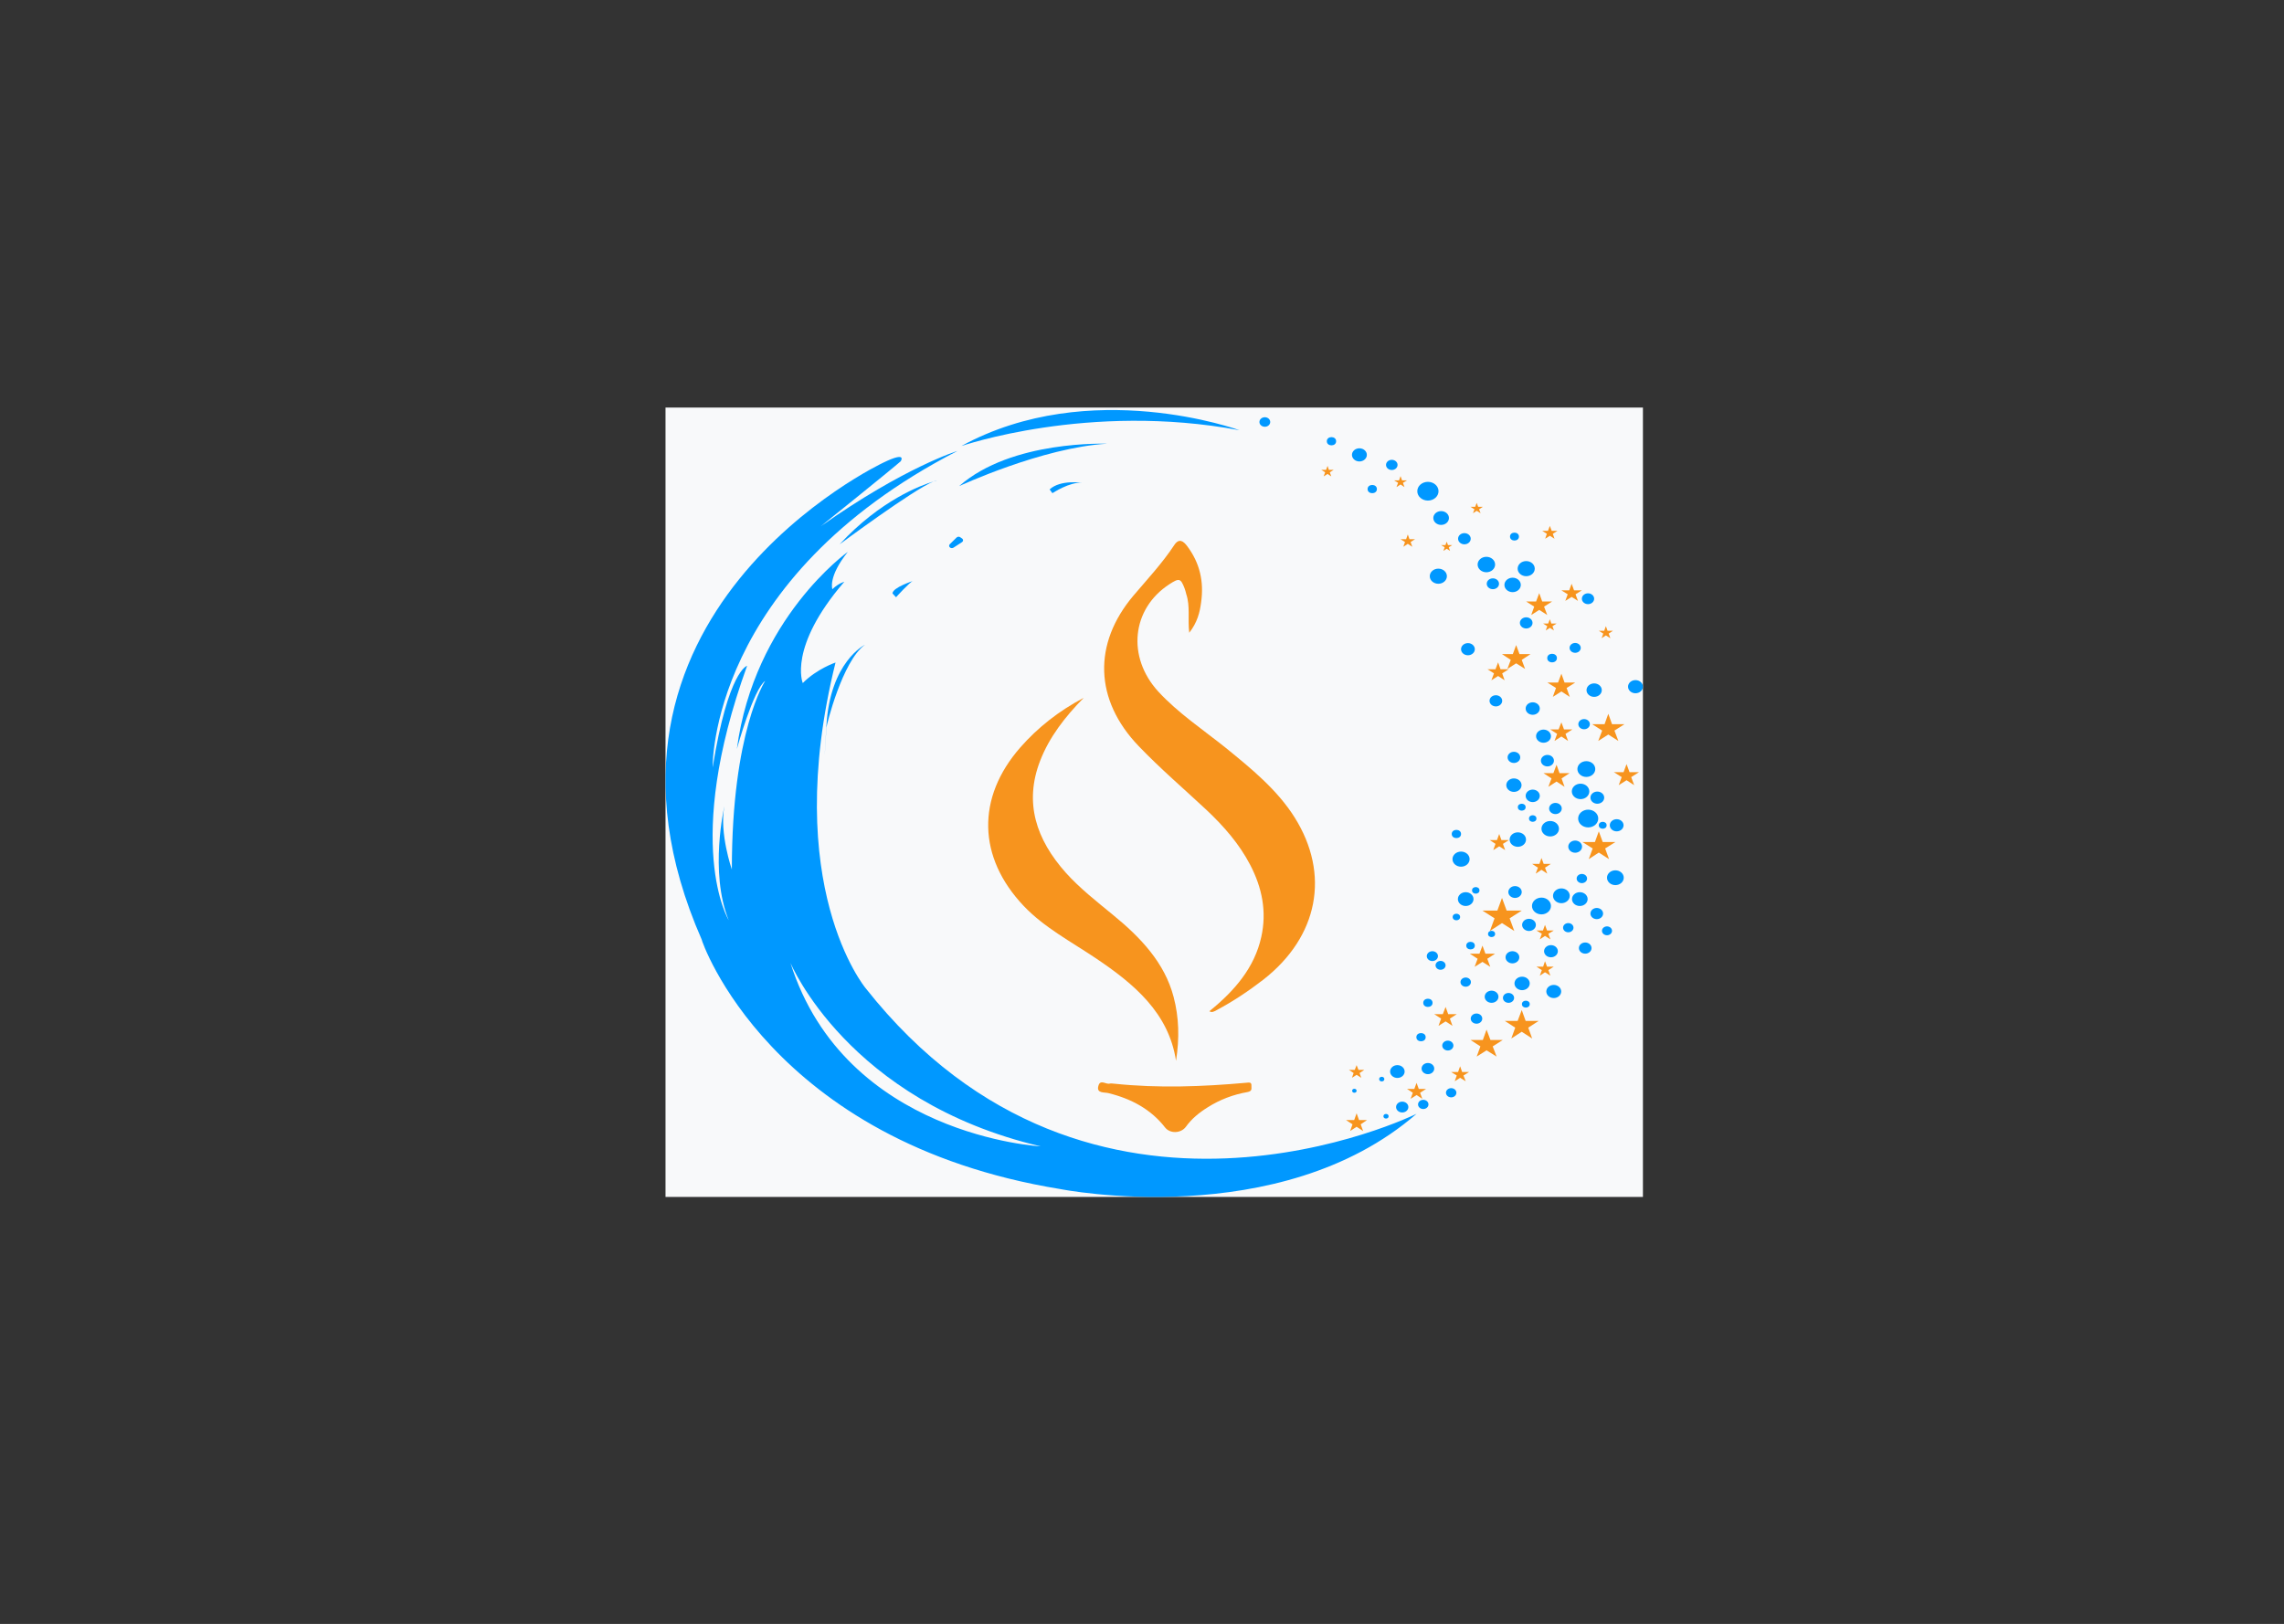 <?xml version="1.0" encoding="UTF-8" standalone="no"?><!DOCTYPE svg PUBLIC "-//W3C//DTD SVG 1.1//EN" "http://www.w3.org/Graphics/SVG/1.1/DTD/svg11.dtd"><svg width="100%" height="100%" viewBox="0 0 6000 4267" version="1.1" xmlns="http://www.w3.org/2000/svg" xmlns:xlink="http://www.w3.org/1999/xlink" xml:space="preserve" xmlns:serif="http://www.serif.com/" style="fill-rule:evenodd;clip-rule:evenodd;stroke-linejoin:round;stroke-miterlimit:2;"><rect x="0" y="0" width="6000" height="4267" fill="#333333" stroke="none"/><rect id="XMLID_14_" x="1748.29" y="1070.89" width="2567.64" height="2074.15" style="fill:#f8f9fa;"/><g id="XMLID_1634_"><path id="XMLID_1949_" d="M2785.7,3124.43c0,0 575.609,114.905 935.547,-197.844c-0,0 -853.876,422.471 -1447.58,-330.46c0,-0 -223.983,-268.688 -78.736,-855.309c-0,-0 -48.905,16.415 -86.072,53.997c-0,-0 -39.613,-93.739 109.057,-266.097c0,0 -14.671,3.456 -31.299,19.439c0,0 -12.226,-31.966 40.591,-98.058c-0,0 -245.991,174.95 -291.472,517.937c0,0 43.525,-157.238 74.335,-178.837c0,-0 -87.539,132.184 -87.539,495.474c-0,0 -33.255,-95.466 -19.562,-166.31c-0,0 -40.102,172.358 11.248,299.358c-0,0 -121.773,-198.708 48.416,-668.264c-0,0 -49.394,12.096 -90.474,266.96c-0,0 -11.248,-494.178 643.097,-831.55c-0,0 -138.89,42.333 -358.961,197.844c0,0 182.904,-146.871 209.801,-170.63c0,0 18.584,-27.646 -45.481,3.456c-0,0 -851.431,399.576 -477.31,1253.16c-1.467,0.432 178.013,531.329 942.393,655.737Zm-51.839,-112.313c0,-0 -513.01,-26.782 -657.278,-481.651c0.489,-0 150.626,362.858 657.278,481.651Z" style="fill:#0098ff;fill-rule:nonzero;"/><path id="XMLID_1946_" d="M2170.96,1911.88c-0,-4.752 41.569,-174.95 101.232,-217.715c0,-0 -91.452,44.061 -101.232,212.531c-9.781,168.902 -0,5.184 -0,5.184Z" style="fill:#0098ff;fill-rule:nonzero;"/><path id="XMLID_1943_" d="M2353.87,1569.32c0,0 36.19,-40.174 44.503,-42.765c0,-0 -53.795,17.279 -53.795,32.83l9.292,9.935Z" style="fill:#0098ff;fill-rule:nonzero;"/><path id="XMLID_1940_" d="M2452.16,1265.21c5.869,-1.728 9.292,-2.592 9.292,-2.592c-1.956,0 -5.379,0.864 -9.292,2.592Z" style="fill:#0098ff;fill-rule:nonzero;"/><path id="XMLID_1937_" d="M2205.69,1430.23c-0,0 193.662,-143.847 246.479,-165.014c-31.788,9.504 -139.378,48.813 -246.479,165.014Z" style="fill:#0098ff;fill-rule:nonzero;"/><path id="XMLID_1934_" d="M3256.16,1130.44c0,0 -392.704,-143.415 -730.636,41.47c0,0.432 333.53,-115.769 730.636,-41.47Z" style="fill:#0098ff;fill-rule:nonzero;"/><path id="XMLID_1931_" d="M2519.65,1277.31c-0,0 218.604,-101.513 388.792,-111.449c0.489,0.432 -250.392,-10.799 -388.792,111.449Z" style="fill:#0098ff;fill-rule:nonzero;"/><path id="XMLID_1928_" d="M2842.43,1268.67c-0,0 -56.241,-9.071 -85.094,17.279l7.335,9.935c0,0 45.482,-30.238 77.759,-27.214Z" style="fill:#0098ff;fill-rule:nonzero;"/><path id="XMLID_1925_" d="M2495.2,1429.8c-2.935,3.024 -2.446,7.344 1.467,9.504c2.445,1.296 5.868,1.296 8.314,-0.432l22.007,-14.255c3.912,-2.592 3.912,-7.344 -0,-9.936l-4.402,-3.024c-2.934,-2.159 -7.335,-1.727 -9.781,0.864l-17.605,17.279Z" style="fill:#0098ff;fill-rule:nonzero;"/><path id="XMLID_1924_" d="M3679.18,1416.84l11.737,7.344l-4.401,12.527l11.737,-7.776l11.737,7.776l-4.402,-12.527l11.738,-7.344l-14.672,0l-4.401,-12.527l-4.402,12.527l-14.671,0Z" style="fill:#f7941e;fill-rule:nonzero;"/><path id="XMLID_1923_" d="M3800.47,1423.32l-3.424,9.071l-11.248,0l9.292,5.616l-3.423,9.503l8.803,-5.615l8.802,5.615l-3.423,-9.503l8.803,-5.616l-10.759,0l-3.423,-9.071Z" style="fill:#f7941e;fill-rule:nonzero;"/><path id="XMLID_1922_" d="M3869.42,1348.59l9.781,-6.479l10.27,6.479l-3.912,-10.367l9.781,-6.48l-12.227,0l-3.912,-10.367l-3.912,10.367l-12.226,0l10.27,6.48l-3.913,10.367Z" style="fill:#f7941e;fill-rule:nonzero;"/><path id="XMLID_1921_" d="M4059.17,1415.54l12.227,-7.775l12.226,7.775l-4.402,-12.959l12.226,-7.776l-15.16,0l-4.89,-12.959l-4.891,12.959l-15.16,0l12.226,7.776l-4.402,12.959Z" style="fill:#f7941e;fill-rule:nonzero;"/><path id="XMLID_1920_" d="M4030.32,1593.95l-7.825,22.03l21.029,-13.391l21.029,13.391l-8.314,-22.03l21.029,-13.392l-25.919,0l-7.825,-22.03l-8.314,22.03l-25.919,0l21.029,13.392Z" style="fill:#f7941e;fill-rule:nonzero;"/><path id="XMLID_1919_" d="M4071.4,1627.21l-4.402,11.231l-13.204,-0l10.759,6.912l-3.913,11.231l10.76,-6.912l10.759,6.912l-3.913,-11.231l10.759,-6.912l-13.693,-0l-3.912,-11.231Z" style="fill:#f7941e;fill-rule:nonzero;"/><path id="XMLID_1918_" d="M4111.99,1578.83l16.628,-10.367l16.628,10.367l-6.358,-17.278l16.628,-10.368l-20.54,0l-6.358,-17.279l-6.358,17.279l-20.54,0l16.628,10.368l-6.358,17.278Z" style="fill:#f7941e;fill-rule:nonzero;"/><path id="XMLID_1917_" d="M3928.6,1758.53l-21.029,-0l17.116,10.799l-6.846,18.143l17.605,-11.231l17.117,11.231l-6.357,-18.143l17.116,-10.799l-21.518,-0l-6.358,-18.143l-6.846,18.143Z" style="fill:#f7941e;fill-rule:nonzero;"/><path id="XMLID_1916_" d="M3959.9,1757.66l22.985,-14.687l23.474,14.687l-8.803,-23.759l22.986,-15.119l-28.854,0l-8.803,-23.758l-8.803,23.758l-28.365,0l22.986,15.119l-8.803,23.759Z" style="fill:#f7941e;fill-rule:nonzero;"/><path id="XMLID_1915_" d="M4087.54,1807.77l-8.314,23.326l22.496,-14.255l22.008,14.255l-8.314,-23.326l22.496,-14.255l-27.876,-0l-8.314,-23.327l-8.802,23.327l-27.876,-0l22.496,14.255Z" style="fill:#f7941e;fill-rule:nonzero;"/><path id="XMLID_1914_" d="M4207.36,1676.89l11.248,-7.344l11.737,7.344l-4.402,-12.096l11.248,-7.343l-14.182,-0l-4.401,-12.095l-4.402,12.095l-14.182,-0l11.737,7.343l-4.401,12.096Z" style="fill:#f7941e;fill-rule:nonzero;"/><path id="XMLID_1913_" d="M4101.72,1898.06l-7.335,18.575l-22.007,0l18.094,11.664l-6.846,18.575l18.094,-11.664l17.606,11.664l-6.847,-18.575l18.095,-11.664l-22.007,0l-6.847,-18.575Z" style="fill:#f7941e;fill-rule:nonzero;"/><path id="XMLID_1912_" d="M4224.96,1875.59l-9.781,27.214l-32.766,0l26.409,16.847l-10.27,27.215l26.408,-16.847l26.409,16.847l-10.27,-27.215l26.408,-16.847l-32.766,0l-9.781,-27.214Z" style="fill:#f7941e;fill-rule:nonzero;"/><path id="XMLID_1911_" d="M4096.83,2031.54l-7.825,-22.03l-8.314,22.03l-25.919,0l21.029,13.824l-8.314,22.03l21.518,-13.823l21.029,13.823l-7.825,-22.03l21.029,-13.824l-26.408,0Z" style="fill:#f7941e;fill-rule:nonzero;"/><path id="XMLID_1910_" d="M4239.63,2028.94l20.54,12.959l-7.825,21.167l20.54,-12.96l20.051,12.96l-7.825,-21.167l20.54,-12.959l-24.941,-0l-7.825,-21.167l-7.825,21.167l-25.43,-0Z" style="fill:#f7941e;fill-rule:nonzero;"/><path id="XMLID_1909_" d="M4210.29,2212.53l-10.27,-28.079l-10.27,28.079l-32.766,-0l26.897,16.847l-10.27,28.078l26.409,-17.279l26.897,17.279l-10.27,-28.078l26.898,-16.847l-33.255,-0Z" style="fill:#f7941e;fill-rule:nonzero;"/><path id="XMLID_1908_" d="M3965.76,2412.97l31.788,-20.303l-39.612,-0l-12.227,-33.262l-12.226,33.262l-39.123,-0l31.788,20.303l-12.227,33.262l31.788,-20.735l32.278,20.735l-12.227,-33.262Z" style="fill:#f7941e;fill-rule:nonzero;"/><path id="XMLID_1907_" d="M4058.68,2430.25l-5.379,14.687l-17.117,-0l14.182,8.639l-5.379,14.687l13.693,-9.071l14.183,9.071l-5.38,-14.687l14.182,-8.639l-17.605,-0l-5.38,-14.687Z" style="fill:#f7941e;fill-rule:nonzero;"/><path id="XMLID_1906_" d="M3938.38,2191.37l-5.869,15.983l-19.073,-0l15.161,9.935l-5.869,16.415l15.65,-9.935l15.649,9.935l-5.868,-16.415l15.649,-9.935l-19.562,-0l-5.868,-15.983Z" style="fill:#f7941e;fill-rule:nonzero;"/><path id="XMLID_1905_" d="M4055.26,2269.99l-5.869,-15.551l-5.379,15.551l-19.073,0l15.161,9.936l-5.869,15.551l15.16,-9.936l15.161,9.936l-5.869,-15.551l15.161,-9.936l-18.584,0Z" style="fill:#f7941e;fill-rule:nonzero;"/><path id="XMLID_1904_" d="M4058.68,2554.66l14.183,9.072l-5.38,-14.687l14.182,-9.072l-17.605,0l-5.38,-14.255l-4.89,14.255l-17.606,0l14.182,9.072l-5.379,14.687l13.693,-9.072Z" style="fill:#f7941e;fill-rule:nonzero;"/><path id="XMLID_1903_" d="M3894.37,2484.68l-7.825,21.167l-25.431,0l20.54,13.391l-7.824,21.167l20.54,-12.959l20.54,12.959l-7.825,-21.167l20.54,-13.391l-25.431,0l-7.824,-21.167Z" style="fill:#f7941e;fill-rule:nonzero;"/><path id="XMLID_1902_" d="M3797.53,2683.82l18.095,11.663l-6.847,-19.007l18.095,-11.663l-22.496,-0l-6.847,-19.007l-7.335,19.007l-22.497,-0l18.095,11.663l-6.846,19.007l18.583,-11.663Z" style="fill:#f7941e;fill-rule:nonzero;"/><path id="XMLID_1901_" d="M3915.39,2732.63l-10.27,-27.215l-9.781,27.215l-32.277,-0l25.919,16.847l-9.781,26.782l25.92,-16.415l26.408,16.415l-10.27,-26.782l26.409,-16.847l-32.277,-0Z" style="fill:#f7941e;fill-rule:nonzero;"/><path id="XMLID_1900_" d="M4007.82,2682.52l-10.27,-28.511l-10.759,28.511l-33.744,-0l27.387,17.711l-10.27,28.51l27.386,-17.711l27.387,17.711l-10.27,-28.51l27.387,-17.711l-34.234,-0Z" style="fill:#f7941e;fill-rule:nonzero;"/><path id="XMLID_1899_" d="M3841.06,2816.87l-5.379,-15.12l-5.38,15.12l-18.094,-0l14.671,9.071l-5.379,15.119l14.182,-9.071l14.671,9.071l-5.868,-15.119l14.671,-9.071l-18.095,-0Z" style="fill:#f7941e;fill-rule:nonzero;"/><path id="XMLID_1898_" d="M3546.65,2971.94l17.117,-11.231l17.117,11.231l-6.358,-17.711l16.628,-11.231l-21.029,0l-6.358,-17.711l-6.358,17.711l-21.518,0l17.117,11.231l-6.358,17.711Z" style="fill:#f7941e;fill-rule:nonzero;"/><path id="XMLID_1897_" d="M3551.54,2831.99l12.226,-7.776l12.226,7.776l-4.401,-12.528l12.226,-8.207l-15.161,-0l-4.89,-12.527l-4.891,12.527l-15.16,-0l12.226,8.207l-4.401,12.528Z" style="fill:#f7941e;fill-rule:nonzero;"/><path id="XMLID_1896_" d="M3721.24,2877.34l15.16,9.935l-5.868,-15.983l15.649,-9.935l-19.072,-0l-5.869,-15.983l-5.869,15.983l-19.072,-0l15.16,9.935l-5.869,15.983l15.65,-9.935Z" style="fill:#f7941e;fill-rule:nonzero;"/><path id="XMLID_1895_" d="M3672.83,1268.67l-4.401,11.231l10.759,-6.911l10.27,6.911l-3.912,-11.231l10.759,-6.48l-13.205,0l-3.912,-11.231l-3.912,11.231l-13.205,0l10.759,6.48Z" style="fill:#f7941e;fill-rule:nonzero;"/><path id="XMLID_1894_" d="M3477.21,1251.82l10.27,-6.48l9.781,6.48l-3.913,-10.799l10.27,-6.48l-12.715,0l-3.423,-10.367l-3.913,10.367l-12.715,0l10.27,6.48l-3.912,10.799Z" style="fill:#f7941e;fill-rule:nonzero;"/><ellipse id="XMLID_1891_" cx="3322.67" cy="1108.84" rx="14.182" ry="12.527" style="fill:#0098ff;"/><ellipse id="XMLID_1888_" cx="3497.75" cy="1159.38" rx="12.226" ry="10.799" style="fill:#0098ff;"/><ellipse id="XMLID_1885_" cx="3571.11" cy="1195.23" rx="19.562" ry="17.279" style="fill:#0098ff;"/><ellipse id="XMLID_1882_" cx="3656.2" cy="1221.59" rx="15.16" ry="13.391" style="fill:#0098ff;"/><ellipse id="XMLID_1879_" cx="3604.85" cy="1285.09" rx="12.226" ry="10.799" style="fill:#0098ff;"/><ellipse id="XMLID_1876_" cx="3751.07" cy="1290.7" rx="27.876" ry="24.623" style="fill:#0098ff;"/><ellipse id="XMLID_1873_" cx="3785.8" cy="1361.11" rx="20.54" ry="18.143" style="fill:#0098ff;"/><ellipse id="XMLID_1870_" cx="3846.93" cy="1415.54" rx="16.628" ry="14.687" style="fill:#0098ff;"/><ellipse id="XMLID_1867_" cx="3778.46" cy="1514.03" rx="22.496" ry="19.871" style="fill:#0098ff;"/><ellipse id="XMLID_1864_" cx="3856.22" cy="1705.83" rx="18.095" ry="15.983" style="fill:#0098ff;"/><ellipse id="XMLID_1861_" cx="3904.64" cy="1483.36" rx="22.985" ry="20.303" style="fill:#0098ff;"/><ellipse id="XMLID_1858_" cx="3921.75" cy="1533.9" rx="16.139" ry="14.255" style="fill:#0098ff;"/><ellipse id="XMLID_1855_" cx="3973.59" cy="1536.93" rx="21.518" ry="19.007" style="fill:#0098ff;"/><ellipse id="XMLID_1852_" cx="4009.29" cy="1494.16" rx="22.496" ry="19.871" style="fill:#0098ff;"/><ellipse id="XMLID_1849_" cx="3978.48" cy="1409.93" rx="11.737" ry="10.367" style="fill:#0098ff;"/><ellipse id="XMLID_1846_" cx="4009.29" cy="1636.71" rx="16.628" ry="14.687" style="fill:#0098ff;"/><ellipse id="XMLID_1843_" cx="4171.65" cy="1573.21" rx="16.139" ry="14.255" style="fill:#0098ff;"/><ellipse id="XMLID_1840_" cx="4137.91" cy="1702.37" rx="14.671" ry="12.959" style="fill:#0098ff;"/><ellipse id="XMLID_1837_" cx="4077.27" cy="1729.15" rx="12.715" ry="11.231" style="fill:#0098ff;"/><ellipse id="XMLID_1834_" cx="3929.58" cy="1841.47" rx="16.628" ry="14.687" style="fill:#0098ff;"/><ellipse id="XMLID_1831_" cx="4026.41" cy="1861.77" rx="18.584" ry="16.415" style="fill:#0098ff;"/><ellipse id="XMLID_1828_" cx="4187.79" cy="1813.39" rx="20.051" ry="17.711" style="fill:#0098ff;"/><ellipse id="XMLID_1825_" cx="4296.36" cy="1804.32" rx="19.562" ry="17.279" style="fill:#0098ff;"/><ellipse id="XMLID_1822_" cx="4161.38" cy="1902.81" rx="15.16" ry="13.391" style="fill:#0098ff;"/><ellipse id="XMLID_1819_" cx="4054.77" cy="1934.34" rx="19.562" ry="17.279" style="fill:#0098ff;"/><ellipse id="XMLID_1816_" cx="3977.01" cy="1990.07" rx="16.628" ry="14.687" style="fill:#0098ff;"/><ellipse id="XMLID_1813_" cx="4065.04" cy="1998.71" rx="17.117" ry="15.119" style="fill:#0098ff;"/><ellipse id="XMLID_1810_" cx="4167.25" cy="2020.74" rx="23.474" ry="20.735" style="fill:#0098ff;"/><ellipse id="XMLID_1807_" cx="4152.09" cy="2079.49" rx="22.985" ry="20.303" style="fill:#0098ff;"/><ellipse id="XMLID_1804_" cx="4196.11" cy="2095.9" rx="18.095" ry="15.983" style="fill:#0098ff;"/><ellipse id="XMLID_1801_" cx="4026.41" cy="2091.15" rx="18.584" ry="16.415" style="fill:#0098ff;"/><ellipse id="XMLID_1798_" cx="3977.01" cy="2063.07" rx="20.051" ry="17.711" style="fill:#0098ff;"/><ellipse id="XMLID_1795_" cx="3997.55" cy="2120.95" rx="10.27" ry="9.071" style="fill:#0098ff;"/><ellipse id="XMLID_1792_" cx="4026.41" cy="2150.76" rx="9.781" ry="8.639" style="fill:#0098ff;"/><ellipse id="XMLID_1789_" cx="4086.07" cy="2124.41" rx="16.628" ry="14.687" style="fill:#0098ff;"/><ellipse id="XMLID_1786_" cx="4172.14" cy="2150.76" rx="26.409" ry="23.327" style="fill:#0098ff;"/><ellipse id="XMLID_1783_" cx="4246.97" cy="2168.47" rx="18.095" ry="15.983" style="fill:#0098ff;"/><ellipse id="XMLID_1780_" cx="4210.29" cy="2168.47" rx="10.27" ry="9.071" style="fill:#0098ff;"/><ellipse id="XMLID_1777_" cx="4072.38" cy="2177.54" rx="22.985" ry="20.303" style="fill:#0098ff;"/><ellipse id="XMLID_1774_" cx="4137.91" cy="2224.63" rx="18.095" ry="15.983" style="fill:#0098ff;"/><ellipse id="XMLID_1771_" cx="3987.28" cy="2206.05" rx="21.518" ry="19.007" style="fill:#0098ff;"/><ellipse id="XMLID_1768_" cx="3825.9" cy="2191.37" rx="12.226" ry="10.799" style="fill:#0098ff;"/><ellipse id="XMLID_1765_" cx="3838.12" cy="2257.46" rx="22.496" ry="19.871" style="fill:#0098ff;"/><ellipse id="XMLID_1762_" cx="3850.35" cy="2362.43" rx="20.54" ry="18.143" style="fill:#0098ff;"/><ellipse id="XMLID_1759_" cx="3979.95" cy="2343.85" rx="17.606" ry="15.551" style="fill:#0098ff;"/><ellipse id="XMLID_1756_" cx="4049.39" cy="2380.57" rx="24.941" ry="22.031" style="fill:#0098ff;"/><ellipse id="XMLID_1753_" cx="4101.72" cy="2353.79" rx="22.007" ry="19.439" style="fill:#0098ff;"/><ellipse id="XMLID_1750_" cx="4150.14" cy="2362.43" rx="20.54" ry="18.143" style="fill:#0098ff;"/><ellipse id="XMLID_1747_" cx="4155.52" cy="2308.43" rx="13.693" ry="12.095" style="fill:#0098ff;"/><ellipse id="XMLID_1744_" cx="4243.54" cy="2306.27" rx="22.007" ry="19.439" style="fill:#0098ff;"/><ellipse id="XMLID_1741_" cx="4194.64" cy="2400.44" rx="16.628" ry="14.687" style="fill:#0098ff;"/><ellipse id="XMLID_1738_" cx="4119.82" cy="2437.59" rx="13.693" ry="12.095" style="fill:#0098ff;"/><ellipse id="XMLID_1735_" cx="4016.63" cy="2430.25" rx="18.095" ry="15.983" style="fill:#0098ff;"/><ellipse id="XMLID_1732_" cx="3825.9" cy="2409.51" rx="9.781" ry="8.639" style="fill:#0098ff;"/><ellipse id="XMLID_1729_" cx="3876.76" cy="2339.53" rx="9.781" ry="8.639" style="fill:#0098ff;"/><ellipse id="XMLID_1726_" cx="3918.33" cy="2454.01" rx="9.292" ry="8.208" style="fill:#0098ff;"/><ellipse id="XMLID_1723_" cx="3863.07" cy="2484.68" rx="11.248" ry="9.935" style="fill:#0098ff;"/><ellipse id="XMLID_1720_" cx="3762.81" cy="2512.32" rx="14.671" ry="12.959" style="fill:#0098ff;"/><ellipse id="XMLID_1717_" cx="3784.33" cy="2536.51" rx="13.204" ry="11.663" style="fill:#0098ff;"/><ellipse id="XMLID_1714_" cx="3850.35" cy="2580.58" rx="13.693" ry="12.095" style="fill:#0098ff;"/><ellipse id="XMLID_1711_" cx="3973.1" cy="2515.35" rx="18.095" ry="15.983" style="fill:#0098ff;"/><ellipse id="XMLID_1708_" cx="4074.33" cy="2499.37" rx="18.095" ry="15.983" style="fill:#0098ff;"/><ellipse id="XMLID_1705_" cx="4164.32" cy="2491.16" rx="16.628" ry="14.687" style="fill:#0098ff;"/><ellipse id="XMLID_1702_" cx="4221.54" cy="2445.8" rx="13.204" ry="11.663" style="fill:#0098ff;"/><ellipse id="XMLID_1699_" cx="4081.67" cy="2605.2" rx="19.562" ry="17.279" style="fill:#0098ff;"/><ellipse id="XMLID_1696_" cx="3998.53" cy="2584.03" rx="20.051" ry="17.711" style="fill:#0098ff;"/><ellipse id="XMLID_1693_" cx="4008.31" cy="2638.46" rx="10.27" ry="9.071" style="fill:#0098ff;"/><ellipse id="XMLID_1690_" cx="3962.83" cy="2622.05" rx="14.671" ry="12.959" style="fill:#0098ff;"/><ellipse id="XMLID_1687_" cx="3918.33" cy="2619.02" rx="18.095" ry="15.983" style="fill:#0098ff;"/><ellipse id="XMLID_1684_" cx="3878.72" cy="2676.47" rx="15.16" ry="13.391" style="fill:#0098ff;"/><ellipse id="XMLID_1681_" cx="3751.07" cy="2635" rx="12.226" ry="10.799" style="fill:#0098ff;"/><ellipse id="XMLID_1678_" cx="3732.98" cy="2725.29" rx="12.226" ry="10.799" style="fill:#0098ff;"/><ellipse id="XMLID_1663_" cx="3803.4" cy="2747.32" rx="14.671" ry="12.959" style="fill:#0098ff;"/><ellipse id="XMLID_1660_" cx="3751.07" cy="2807.79" rx="16.628" ry="14.687" style="fill:#0098ff;"/><ellipse id="XMLID_1657_" cx="3670.87" cy="2815.57" rx="19.073" ry="16.847" style="fill:#0098ff;"/><ellipse id="XMLID_1654_" cx="3629.79" cy="2835.44" rx="6.847" ry="6.048" style="fill:#0098ff;"/><ellipse id="XMLID_1650_" cx="3557.9" cy="2866.11" rx="5.869" ry="5.184" style="fill:#0098ff;"/><ellipse id="XMLID_1647_" cx="3641.04" cy="2933.07" rx="6.847" ry="6.048" style="fill:#0098ff;"/><ellipse id="XMLID_1644_" cx="3683.59" cy="2908.88" rx="16.139" ry="14.255" style="fill:#0098ff;"/><ellipse id="XMLID_1641_" cx="3738.85" cy="2901.97" rx="13.693" ry="12.095" style="fill:#0098ff;"/><ellipse id="XMLID_1638_" cx="3812.2" cy="2871.29" rx="13.693" ry="12.095" style="fill:#0098ff;"/><path id="XMLID_1637_" d="M3042.93,1817.28c-83.138,-90.714 -70.423,-217.283 28.854,-282.079c25.919,-16.847 29.832,-15.983 40.102,10.799c1.956,4.752 2.934,9.936 4.401,15.12c10.759,31.966 3.423,64.796 7.825,101.513c21.029,-26.782 27.875,-53.564 31.299,-80.779c7.336,-52.701 -2.934,-101.946 -36.679,-146.871c-9.781,-12.959 -21.518,-22.463 -34.722,-1.728c-30.81,46.653 -69.445,88.123 -106.123,131.32c-107.59,127.001 -102.7,274.736 13.204,395.689c56.24,58.748 118.349,111.881 178.013,167.606c45.971,43.197 86.561,89.85 114.926,144.279c31.788,60.908 44.014,123.545 29.343,189.637c-17.606,80.347 -69.934,141.687 -136.444,195.252c6.847,4.32 12.226,0.864 18.584,-2.592c44.014,-23.326 84.605,-50.541 123.239,-80.347c144.758,-113.177 176.057,-276.895 82.16,-426.358c-45.97,-73.004 -113.948,-128.297 -181.925,-183.59c-60.153,-47.949 -124.707,-91.146 -176.057,-146.871Z" style="fill:#f7941e;fill-rule:nonzero;"/><path id="XMLID_1636_" d="M2680.55,1963.72c-115.904,132.184 -112.48,288.99 8.803,416.855c53.306,56.156 123.729,93.306 188.772,136.935c101.722,68.252 192.196,144.28 211.268,269.984c9.292,-60.044 7.825,-114.041 -6.357,-168.038c-23.474,-89.418 -86.072,-155.942 -160.407,-216.419c-42.548,-34.99 -86.073,-69.116 -122.262,-109.289c-78.737,-88.123 -110.525,-184.885 -67.978,-294.607c23.964,-62.204 65.533,-115.769 114.437,-165.446c-65.043,34.126 -120.305,77.756 -166.276,130.025Z" style="fill:#f7941e;fill-rule:nonzero;"/><path id="XMLID_1635_" d="M2911.38,2872.16c61.62,15.119 112.481,43.198 149.16,90.283c13.204,16.847 41.569,15.983 54.773,-1.728c15.16,-21.167 34.722,-37.15 57.707,-51.405c31.299,-19.871 66.511,-33.262 103.678,-39.742c14.183,-2.591 10.27,-9.935 10.759,-16.847c0.489,-9.071 -4.89,-8.639 -12.715,-7.775c-115.415,10.367 -231.319,14.687 -347.223,2.592c-3.912,-0 -8.314,-1.296 -11.737,-0.432c-9.781,3.456 -25.431,-12.527 -30.321,6.047c-5.869,20.303 15.649,16.415 25.919,19.007Z" style="fill:#f7941e;fill-rule:nonzero;"/></g></svg>